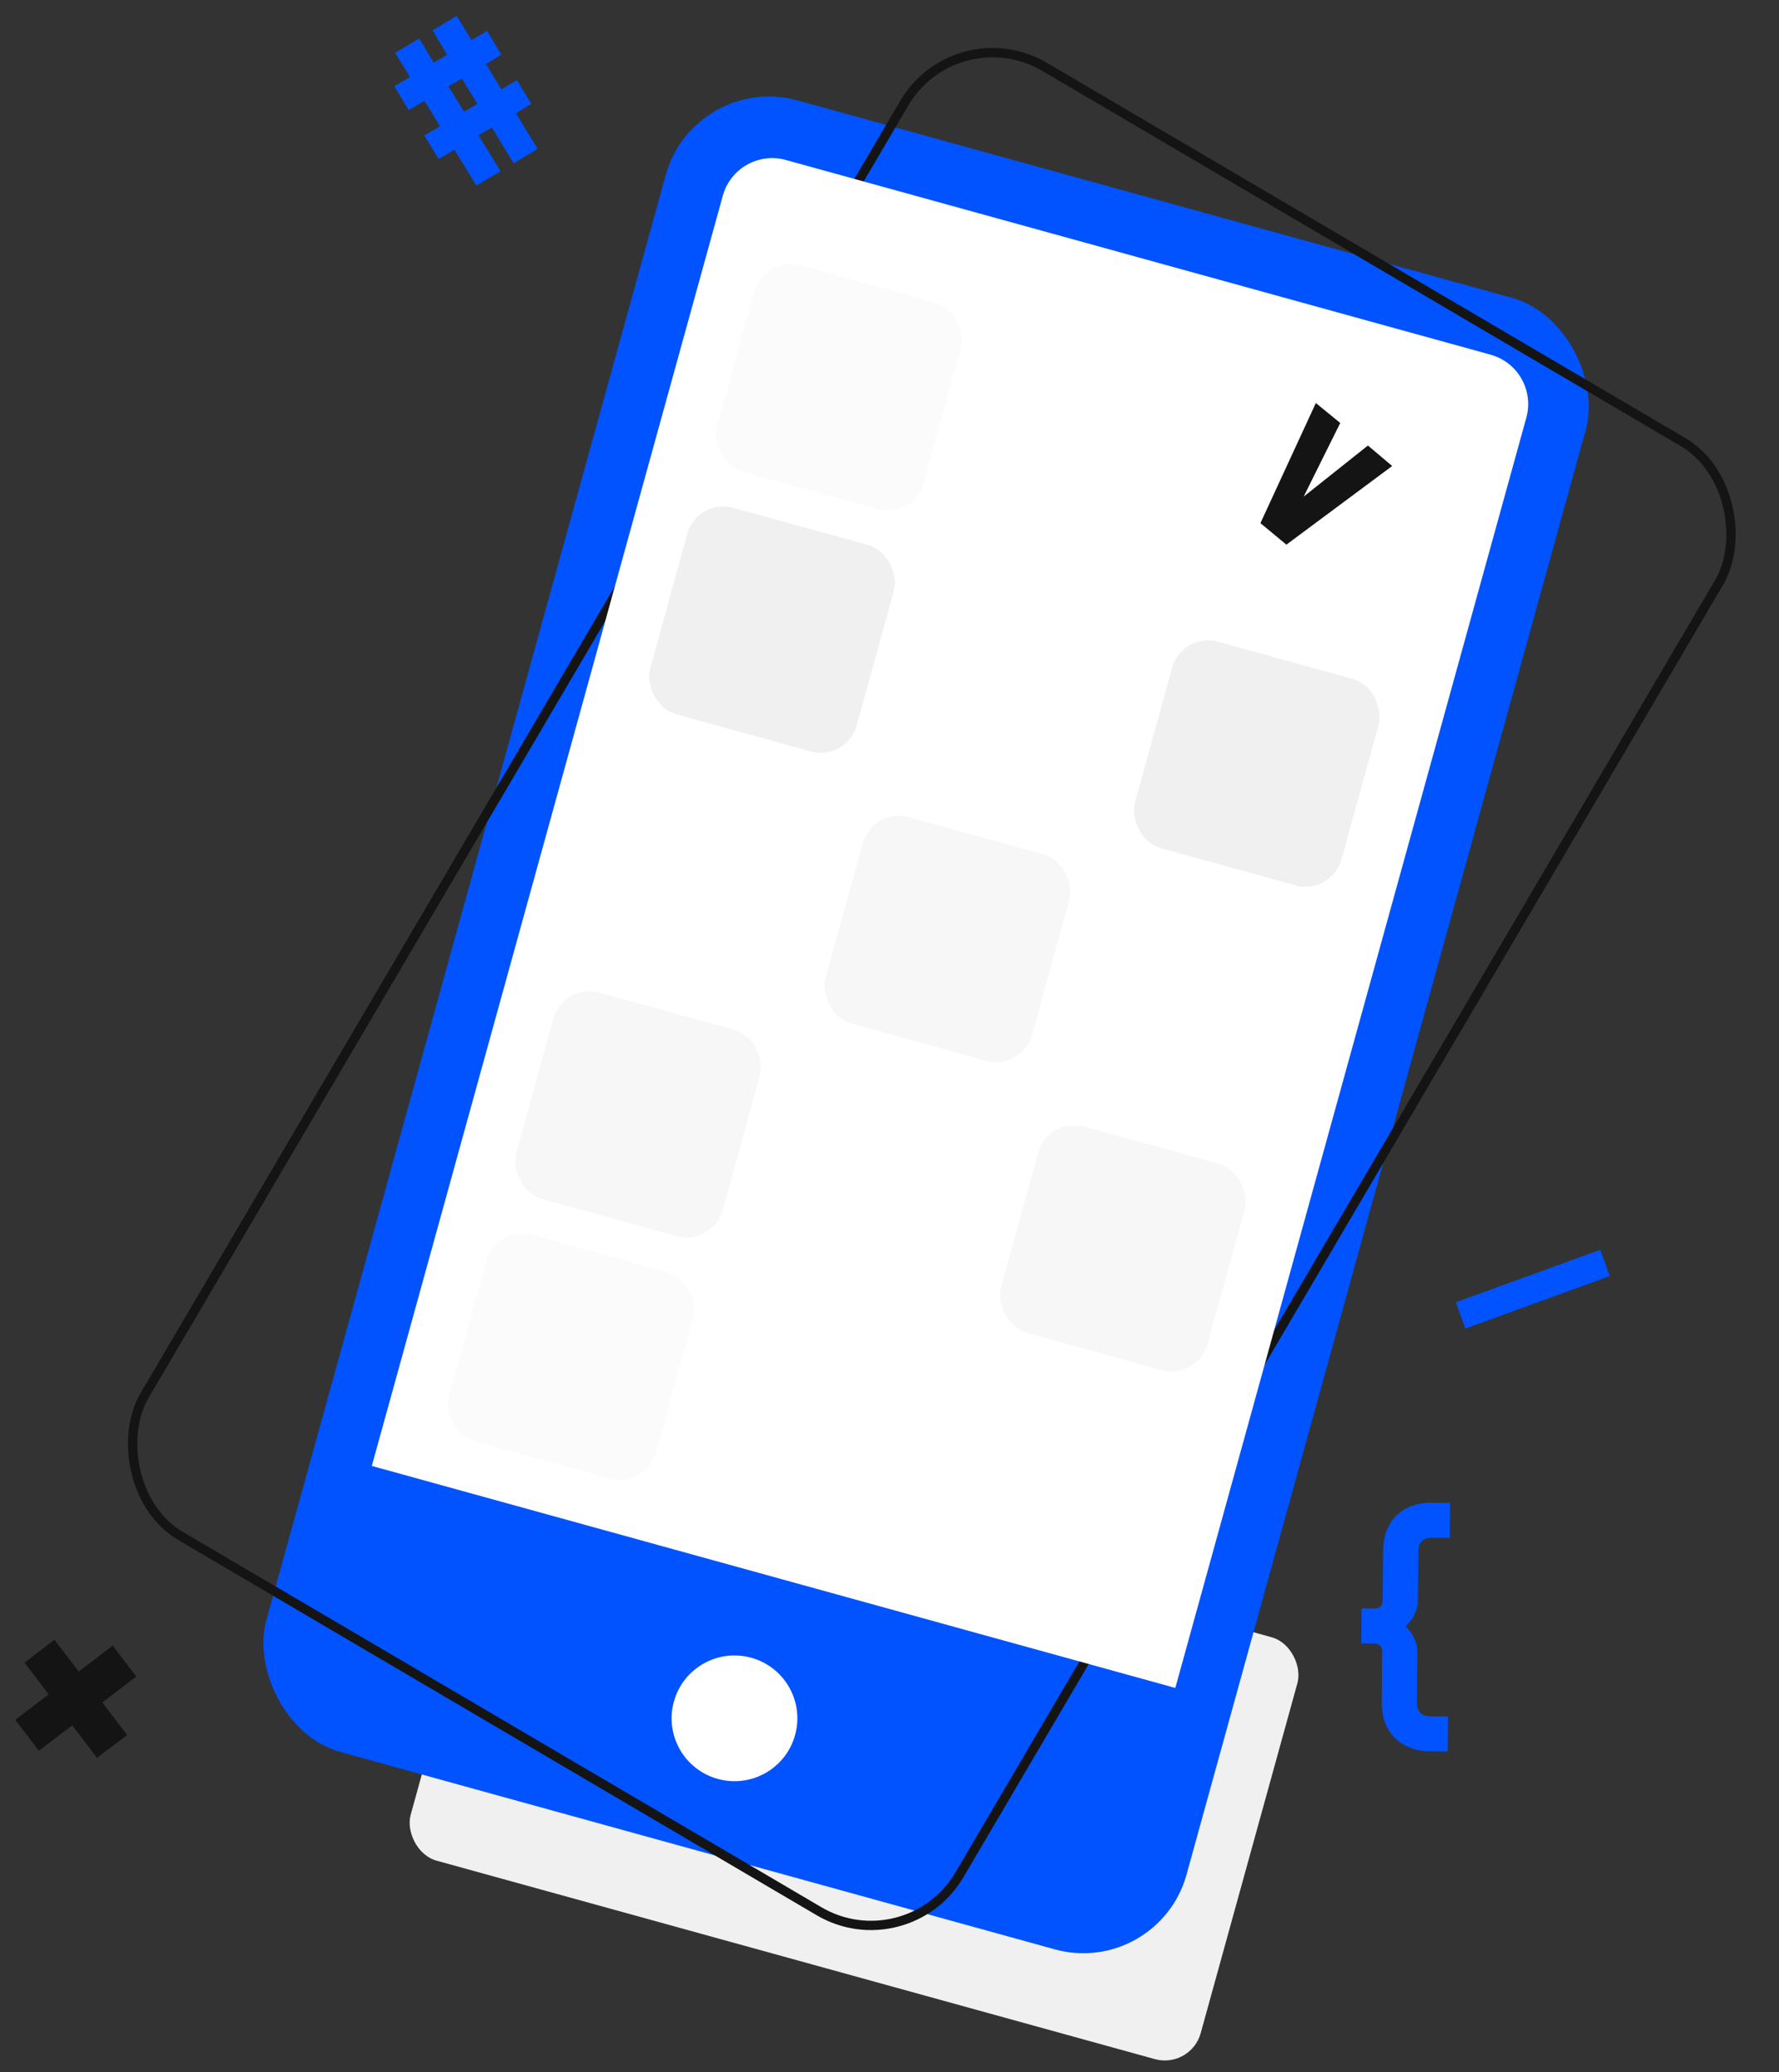 <svg width="382" height="445" fill="none" xmlns="http://www.w3.org/2000/svg">
    <rect width="100%" height="100%" fill="#333333" stroke="none"/>
    <rect x="111.085" y="306.84" width="176" height="94" rx="8" transform="rotate(15.446 111.085 306.84)"
          fill="#F0F0F0"/>
    <path
        d="M296.703 365.646l.076-11.012c.008-1.026-.574-1.666-1.67-1.695l-2.822-.026.077-7.517 2.821.026c1.032.011 1.692-.629 1.699-1.655l.123-10.93c.045-6.156 4.138-10.233 10.457-10.131l3.917.054-.076 7.517-3.917-.054c-1.79-.015-2.783 1.081-2.82 2.715l-.123 10.931c.02 1.924-1.126 4.074-2.655 5.365 1.548 1.387 2.594 3.595 2.55 5.502l-.077 11.011c-.037 1.635.952 2.799 2.741 2.814l3.918.054-.077 7.517-3.917-.054c-6.319-.102-10.27-4.277-10.225-10.432z"
        fill="#0053FF"/>
    <rect x="149.068" y="15.431" width="205" height="368" rx="23" transform="rotate(15.446 149.068 15.43)"
          fill="#0053FF"/>
    <rect x="205.312" y="3.193" width="203" height="366" rx="22" transform="rotate(30.446 205.312 3.193)"
          stroke="#141414" stroke-width="2"/>
    <path
        d="M155.207 42.026c1.618-5.855 7.676-9.29 13.532-7.673l151.33 41.814c5.855 1.618 9.291 7.677 7.673 13.533L252.37 362.478 79.835 314.805l75.372-272.779z"
        fill="#fff"/>
    <circle cx="157.713" cy="369.004" r="13.5" transform="rotate(15.446 157.713 369.004)" fill="#fff"/>
    <path d="M298.938 100.074l-22.714 16.89-5.575-4.621 11.899-25.794 5.24 4.282-7.858 15.82 13.8-10.974 5.208 4.397z"
          fill="#141414"/>
    <path
        d="M104.345 13.75l3.334 5.456 3.315-2.018 3.09 5.12-3.314 2.019 4.683 7.629-5.162 3.108-4.667-7.691-2.882 1.67 4.729 7.709-5.162 3.107-4.73-7.708-3.376 2.001-3.108-5.06 3.377-2-3.334-5.455-3.377 2-3.09-5.121 3.377-2-3.215-5.157 5.162-3.108 3.136 5.2 2.882-1.67-3.118-5.262 5.162-3.108 3.198 5.218 3.315-2.018 3.09 5.12-3.315 2.019zm-5.162 3.108l-2.883 1.67 3.335 5.456 2.882-1.67-3.334-5.456z"
        fill="#0053FF"/>
    <path
        d="M29.256 360.021l-7.274 5.579 5.32 6.989-6.465 4.905-5.32-6.989-7.175 5.468-5.07-6.644 7.174-5.468-5.164-6.808 6.402-4.923 5.228 6.825 7.274-5.578 5.07 6.644z"
        fill="#141414"/>
    <path fill="#0053FF" d="M312.603 279.658l31.014-11.277 2.05 5.64-31.014 11.276z"/>
    <rect x="149.728" y="106.911" width="46" height="46" rx="8" transform="rotate(15.446 149.728 106.911)"
          fill="#F0F0F0"/>
    <rect opacity=".5" x="187.396" y="173.342" width="46" height="46" rx="8" transform="rotate(15.446 187.396 173.342)"
          fill="#F0F0F0"/>
    <rect x="253.827" y="135.674" width="46" height="46" rx="8" transform="rotate(15.446 253.827 135.674)"
          fill="#F0F0F0"/>
    <rect opacity=".5" x="120.964" y="211.01" width="46" height="46" rx="8" transform="rotate(15.446 120.964 211.01)"
          fill="#F0F0F0"/>
    <rect opacity=".3" x="106.583" y="263.059" width="46" height="46" rx="8" transform="rotate(15.446 106.583 263.059)"
          fill="#F0F0F0"/>
    <rect opacity=".3" x="164.11" y="54.861" width="46" height="46" rx="8" transform="rotate(15.446 164.11 54.861)"
          fill="#F0F0F0"/>
    <rect opacity=".5" x="225.063" y="239.774" width="46" height="46" rx="8" transform="rotate(15.446 225.063 239.774)"
          fill="#F0F0F0"/>
</svg>